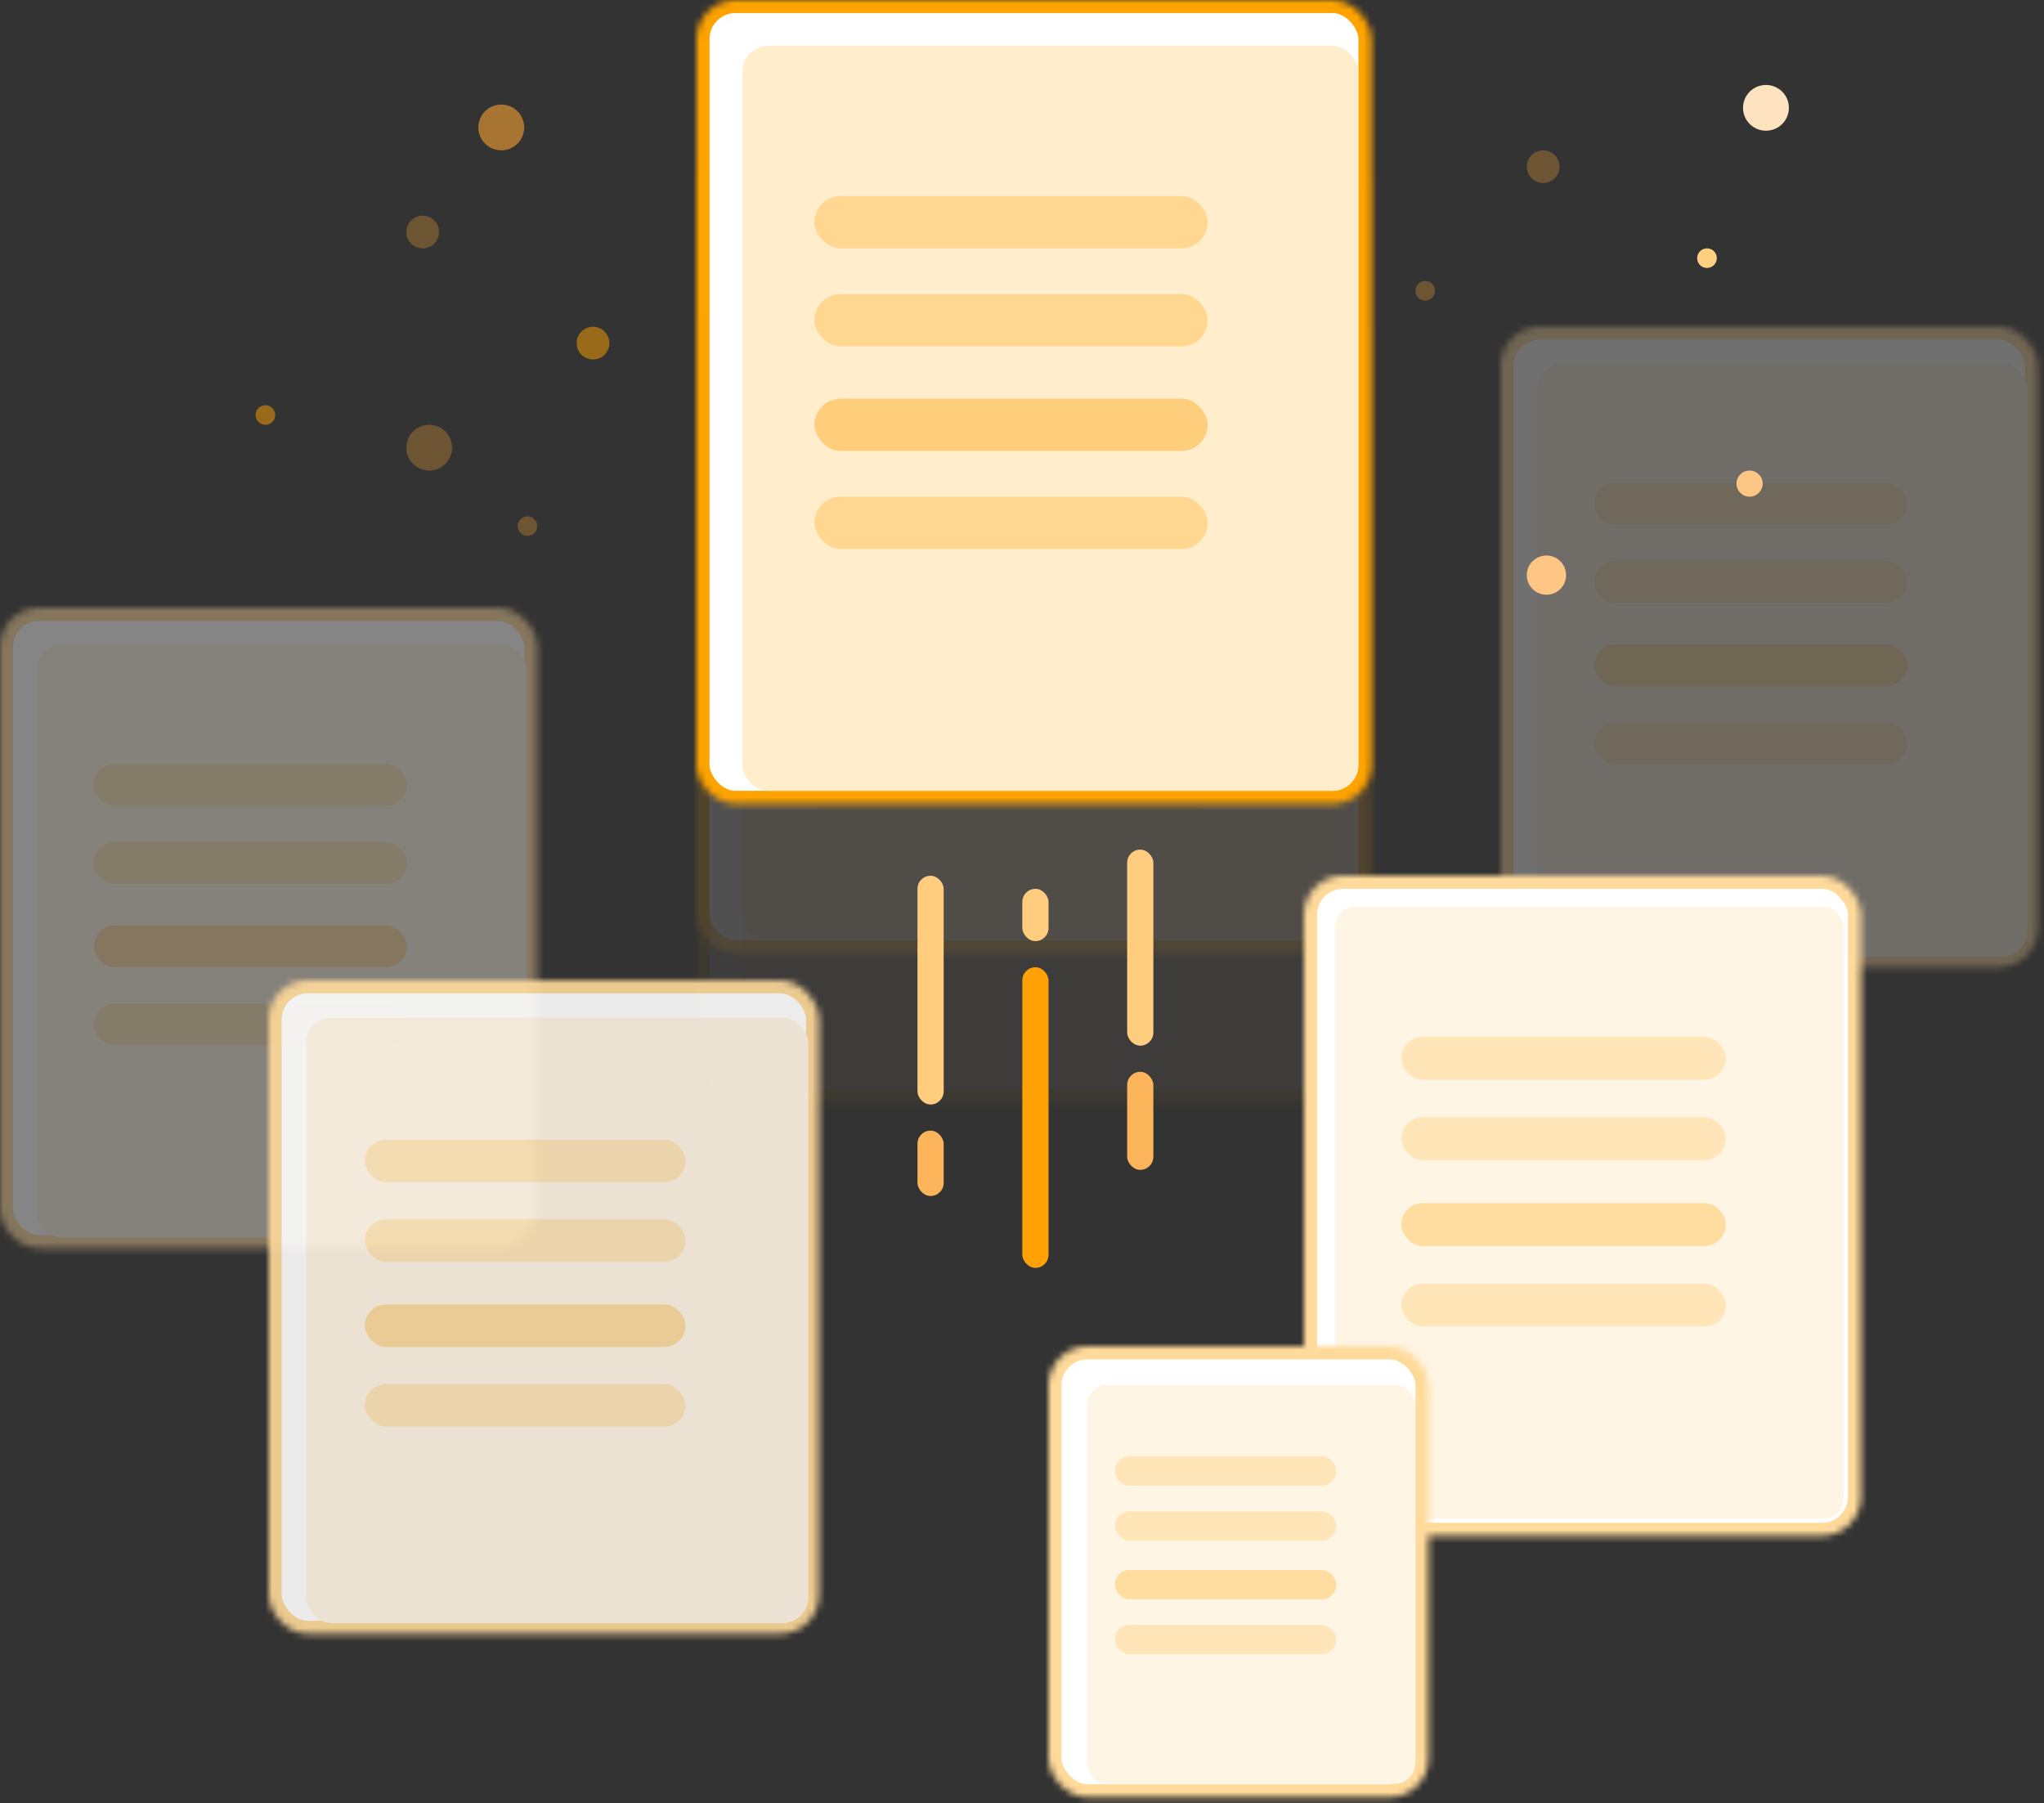 <?xml version="1.0" encoding="UTF-8"?>
<svg width="314px" height="277px" viewBox="0 0 314 277" version="1.1" xmlns="http://www.w3.org/2000/svg" xmlns:xlink="http://www.w3.org/1999/xlink">
    <rect x="0" y="0" width="314" height="277" fill="#333333" stroke="none"/>
    <!-- Generator: Sketch 40.3 (33839) - http://www.bohemiancoding.com/sketch -->
    <title>Group 2</title>
    <desc>Created with Sketch.</desc>
    <defs>
        <rect id="path-1" x="0" y="0" width="103.683" height="123.476" rx="6"></rect>
        <mask id="mask-2" maskContentUnits="userSpaceOnUse" maskUnits="objectBoundingBox" x="0" y="0" width="103.683" height="123.476" fill="white">
            <use xlink:href="#path-1"></use>
        </mask>
        <rect id="path-3" x="0" y="0" width="103.683" height="123.476" rx="6"></rect>
        <mask id="mask-4" maskContentUnits="userSpaceOnUse" maskUnits="objectBoundingBox" x="0" y="0" width="103.683" height="123.476" fill="white">
            <use xlink:href="#path-3"></use>
        </mask>
        <rect id="path-5" x="0" y="0" width="82.544" height="98.379" rx="6"></rect>
        <mask id="mask-6" maskContentUnits="userSpaceOnUse" maskUnits="objectBoundingBox" x="0" y="0" width="82.544" height="98.379" fill="white">
            <use xlink:href="#path-5"></use>
        </mask>
        <rect id="path-7" x="0" y="0" width="82.544" height="98.379" rx="6"></rect>
        <mask id="mask-8" maskContentUnits="userSpaceOnUse" maskUnits="objectBoundingBox" x="0" y="0" width="82.544" height="98.379" fill="white">
            <use xlink:href="#path-7"></use>
        </mask>
        <rect id="path-9" x="0" y="0" width="84.557" height="100.387" rx="6"></rect>
        <mask id="mask-10" maskContentUnits="userSpaceOnUse" maskUnits="objectBoundingBox" x="0" y="0" width="84.557" height="100.387" fill="white">
            <use xlink:href="#path-9"></use>
        </mask>
        <rect id="path-11" x="0" y="0" width="85.564" height="101.391" rx="6"></rect>
        <mask id="mask-12" maskContentUnits="userSpaceOnUse" maskUnits="objectBoundingBox" x="0" y="0" width="85.564" height="101.391" fill="white">
            <use xlink:href="#path-11"></use>
        </mask>
        <rect id="path-13" x="0" y="0" width="58.385" height="69.267" rx="6"></rect>
        <mask id="mask-14" maskContentUnits="userSpaceOnUse" maskUnits="objectBoundingBox" x="0" y="0" width="58.385" height="69.267" fill="white">
            <use xlink:href="#path-13"></use>
        </mask>
        <rect id="path-15" x="0" y="0" width="103.683" height="123.476" rx="6"></rect>
        <mask id="mask-16" maskContentUnits="userSpaceOnUse" maskUnits="objectBoundingBox" x="0" y="0" width="103.683" height="123.476" fill="white">
            <use xlink:href="#path-15"></use>
        </mask>
    </defs>
    <g id="Page-1" stroke="none" stroke-width="1" fill="none" fill-rule="evenodd">
        <g id="Individual-Copy" transform="translate(-888, -1070)">
            <g id="Group-27" transform="translate(0, 974)">
                <g id="Group-2" transform="translate(888, 96)">
                    <g id="Group-Copy-11" opacity="0.05" transform="translate(107, 46)">
                        <use id="Rectangle-25" stroke="#FFA300" mask="url(#mask-2)" stroke-width="4" fill="#FFFFFF" xlink:href="#path-1"></use>
                        <rect id="Rectangle-25" fill="#FFEDCC" x="7.046" y="7.027" width="94.623" height="114.441" rx="4"></rect>
                        <rect id="Rectangle-26" fill="#FFD790" x="18.119" y="30.116" width="60.398" height="8.031" rx="4.015"></rect>
                        <rect id="Rectangle-26-Copy" fill="#FFD790" x="18.119" y="45.174" width="60.398" height="8.031" rx="4.015"></rect>
                        <rect id="Rectangle-26-Copy-2" fill="#FFCE7C" x="18.119" y="61.236" width="60.398" height="8.031" rx="4.015"></rect>
                        <rect id="Rectangle-26-Copy-3" fill="#FFD790" x="18.119" y="76.294" width="60.398" height="8.031" rx="4.015"></rect>
                    </g>
                    <g id="Group-Copy-10" opacity="0.1" transform="translate(107, 23)">
                        <use id="Rectangle-25" stroke="#FFA300" mask="url(#mask-4)" stroke-width="4" fill="#FFFFFF" xlink:href="#path-3"></use>
                        <rect id="Rectangle-25" fill="#FFEDCC" x="7.046" y="7.027" width="94.623" height="114.441" rx="4"></rect>
                        <rect id="Rectangle-26" fill="#FFD790" x="18.119" y="30.116" width="60.398" height="8.031" rx="4.015"></rect>
                        <rect id="Rectangle-26-Copy" fill="#FFD790" x="18.119" y="45.174" width="60.398" height="8.031" rx="4.015"></rect>
                        <rect id="Rectangle-26-Copy-2" fill="#FFCE7C" x="18.119" y="61.236" width="60.398" height="8.031" rx="4.015"></rect>
                        <rect id="Rectangle-26-Copy-3" fill="#FFD790" x="18.119" y="76.294" width="60.398" height="8.031" rx="4.015"></rect>
                    </g>
                    <g id="Group-Copy-2" opacity="0.4" transform="translate(0, 93.36)">
                        <use id="Rectangle-25" stroke="#FFDA9A" mask="url(#mask-6)" stroke-width="4" fill="#FFFFFF" xlink:href="#path-5"></use>
                        <rect id="Rectangle-25" fill="#FFF5E5" x="5.61" y="5.599" width="75.331" height="91.181" rx="4"></rect>
                        <rect id="Rectangle-26" fill="#FFE5B8" x="14.425" y="23.995" width="48.084" height="6.399" rx="3.199"></rect>
                        <rect id="Rectangle-26-Copy" fill="#FFE5B8" x="14.425" y="35.992" width="48.084" height="6.399" rx="3.199"></rect>
                        <rect id="Rectangle-26-Copy-2" fill="#FFDCA0" x="14.425" y="48.79" width="48.084" height="6.399" rx="3.199"></rect>
                        <rect id="Rectangle-26-Copy-3" fill="#FFE5B8" x="14.425" y="60.787" width="48.084" height="6.399" rx="3.199"></rect>
                    </g>
                    <g id="Group-Copy-7" opacity="0.3" transform="translate(230.519, 50.193)">
                        <use id="Rectangle-25" stroke="#FFDA9A" mask="url(#mask-8)" stroke-width="4" fill="#FFFFFF" xlink:href="#path-7"></use>
                        <rect id="Rectangle-25" fill="#FFF5E5" x="5.61" y="5.599" width="75.331" height="91.181" rx="4"></rect>
                        <rect id="Rectangle-26" fill="#FFE5B8" x="14.425" y="23.995" width="48.084" height="6.399" rx="3.199"></rect>
                        <rect id="Rectangle-26-Copy" fill="#FFE5B8" x="14.425" y="35.992" width="48.084" height="6.399" rx="3.199"></rect>
                        <rect id="Rectangle-26-Copy-2" fill="#FFDCA0" x="14.425" y="48.79" width="48.084" height="6.399" rx="3.199"></rect>
                        <rect id="Rectangle-26-Copy-3" fill="#FFE5B8" x="14.425" y="60.787" width="48.084" height="6.399" rx="3.199"></rect>
                    </g>
                    <g id="Group-Copy-6" opacity="0.9" transform="translate(41.272, 150.58)">
                        <use id="Rectangle-25" stroke="#FFDA9A" mask="url(#mask-10)" stroke-width="4" fill="#FFFFFF" xlink:href="#path-9"></use>
                        <rect id="Rectangle-25" fill="#FFF5E5" x="5.747" y="5.713" width="77.169" height="93.042" rx="4"></rect>
                        <rect id="Rectangle-26" fill="#FFE5B8" x="14.777" y="24.485" width="49.257" height="6.529" rx="3.265"></rect>
                        <rect id="Rectangle-26-Copy" fill="#FFE5B8" x="14.777" y="36.727" width="49.257" height="6.529" rx="3.265"></rect>
                        <rect id="Rectangle-26-Copy-2" fill="#FFDCA0" x="14.777" y="49.785" width="49.257" height="6.529" rx="3.265"></rect>
                        <rect id="Rectangle-26-Copy-3" fill="#FFE5B8" x="14.777" y="62.028" width="49.257" height="6.529" rx="3.265"></rect>
                    </g>
                    <g id="Group-Copy-8" transform="translate(200.32, 134.519)">
                        <use id="Rectangle-25" stroke="#FFDA9A" mask="url(#mask-12)" stroke-width="4" fill="#FFFFFF" xlink:href="#path-11"></use>
                        <rect id="Rectangle-25" fill="#FFF5E5" x="4.808" y="4.766" width="78.087" height="93.972" rx="3"></rect>
                        <rect id="Rectangle-26" fill="#FFE5B8" x="14.953" y="24.729" width="49.843" height="6.595" rx="3.297"></rect>
                        <rect id="Rectangle-26-Copy" fill="#FFE5B8" x="14.953" y="37.094" width="49.843" height="6.595" rx="3.297"></rect>
                        <rect id="Rectangle-26-Copy-2" fill="#FFDCA0" x="14.953" y="50.283" width="49.843" height="6.595" rx="3.297"></rect>
                        <rect id="Rectangle-26-Copy-3" fill="#FFE5B8" x="14.953" y="62.648" width="49.843" height="6.595" rx="3.297"></rect>
                    </g>
                    <g id="Group-Copy-9" transform="translate(161.061, 206.797)">
                        <use id="Rectangle-25" stroke="#FFDA9A" mask="url(#mask-14)" stroke-width="4" fill="#FFFFFF" xlink:href="#path-13"></use>
                        <rect id="Rectangle-25" fill="#FFF5E5" x="5.981" y="5.95" width="50.332" height="61.236" rx="3"></rect>
                        <rect id="Rectangle-26" fill="#FFE5B8" x="10.203" y="16.894" width="34.01" height="4.505" rx="2.253"></rect>
                        <rect id="Rectangle-26-Copy" fill="#FFE5B8" x="10.203" y="25.342" width="34.01" height="4.505" rx="2.253"></rect>
                        <rect id="Rectangle-26-Copy-2" fill="#FFDCA0" x="10.203" y="34.352" width="34.01" height="4.505" rx="2.253"></rect>
                        <rect id="Rectangle-26-Copy-3" fill="#FFE5B8" x="10.203" y="42.799" width="34.01" height="4.505" rx="2.253"></rect>
                    </g>
                    <g id="Group-Copy-4" transform="translate(107, 0)">
                        <use id="Rectangle-25" stroke="#FFA300" mask="url(#mask-16)" stroke-width="4" fill="#FFFFFF" xlink:href="#path-15"></use>
                        <rect id="Rectangle-25" fill="#FFEDCC" x="7.046" y="7.027" width="94.623" height="114.441" rx="4"></rect>
                        <rect id="Rectangle-26" fill="#FFD790" x="18.119" y="30.116" width="60.398" height="8.031" rx="4.015"></rect>
                        <rect id="Rectangle-26-Copy" fill="#FFD790" x="18.119" y="45.174" width="60.398" height="8.031" rx="4.015"></rect>
                        <rect id="Rectangle-26-Copy-2" fill="#FFCE7C" x="18.119" y="61.236" width="60.398" height="8.031" rx="4.015"></rect>
                        <rect id="Rectangle-26-Copy-3" fill="#FFD790" x="18.119" y="76.294" width="60.398" height="8.031" rx="4.015"></rect>
                    </g>

                    <!-- trail -->
                    <g class="trail" transform="translate(140, 130)">
                        <g class="trail-1">
                            <rect id="Rectangle-24" fill="#FFA105" x="17.048" y="18.573" width="4.027" height="46.178" rx="2.013"></rect>
                            <rect id="Rectangle-24-Copy" fill="#FFCD7D" x="17.048" y="6.526" width="4.027" height="8.031" rx="2.013"></rect>
                        </g>
                        
                        <g class="trail-2">
                            <rect id="Rectangle-24-Copy-5" fill="#FFCD7D" x="0.942" y="4.519" width="4.027" height="35.135" rx="2.013"></rect>
                            <rect id="Rectangle-24-Copy-6" fill="#FCB45B" x="0.942" y="43.669" width="4.027" height="10.039" rx="2.013"></rect>
                            
                            <rect id="Rectangle-24-Copy-2" fill="#FFCD7D" x="33.154" y="0.503" width="4.027" height="30.116" rx="2.013"></rect>
                            <rect id="Rectangle-24-Copy-3" fill="#FCB45B" x="33.154" y="34.635" width="4.027" height="15.058" rx="2.013"></rect>
                        </g>
                    </g>

                    <!-- circle -->
                    <g class="circle-1">
                        <ellipse id="Oval-3" fill-opacity="0.6" fill="#F5A231" cx="77.007" cy="19.575" rx="3.523" ry="3.514"></ellipse>
                        <ellipse id="Oval-3-Copy" fill-opacity="0.3" fill="#F5A231" cx="64.928" cy="35.637" rx="2.517" ry="2.51"></ellipse>
                        <ellipse id="Oval-3-Copy-9" fill-opacity="0.3" fill="#F5A231" cx="65.934" cy="68.765" rx="3.523" ry="3.514"></ellipse>
                        <ellipse id="Oval-3-Copy-10" fill="#FFE3C1" cx="271.287" cy="16.564" rx="3.523" ry="3.514"></ellipse>
                        <ellipse id="Oval-3-Copy-3" fill-opacity="0.3" fill="#F5A231" cx="237.062" cy="25.599" rx="2.517" ry="2.51"></ellipse>
                        <ellipse id="Oval-3-Copy-4" fill="#FFD080" cx="262.228" cy="39.653" rx="1.51" ry="1.506"></ellipse>
                    </g>
                    <g class="circle-2">
                        <ellipse id="Oval-3-Copy-7" fill-opacity="0.3" fill="#F5A231" cx="218.943" cy="44.672" rx="1.51" ry="1.506"></ellipse>
                        <ellipse id="Oval-3-Copy-6" fill-opacity="0.3" fill="#F5A231" cx="81.034" cy="80.812" rx="1.51" ry="1.506"></ellipse>
                        <ellipse id="Oval-3-Copy-5" fill="#FEC684" cx="237.565" cy="88.341" rx="3.02" ry="3.012"></ellipse>
                        <ellipse id="Oval-3-Copy-11" fill="#FEC684" cx="268.771" cy="74.286" rx="2.013" ry="2.008"></ellipse>
                        <ellipse id="Oval-3-Copy-2" fill-opacity="0.5" fill="#FFA300" cx="91.1" cy="52.703" rx="2.517" ry="2.51"></ellipse>
                        <ellipse id="Oval-3-Copy-8" fill-opacity="0.5" fill="#FFA300" cx="40.769" cy="63.746" rx="1.51" ry="1.506"></ellipse>
                    </g>
                </g>
            </g>
        </g>
    </g>
</svg>
